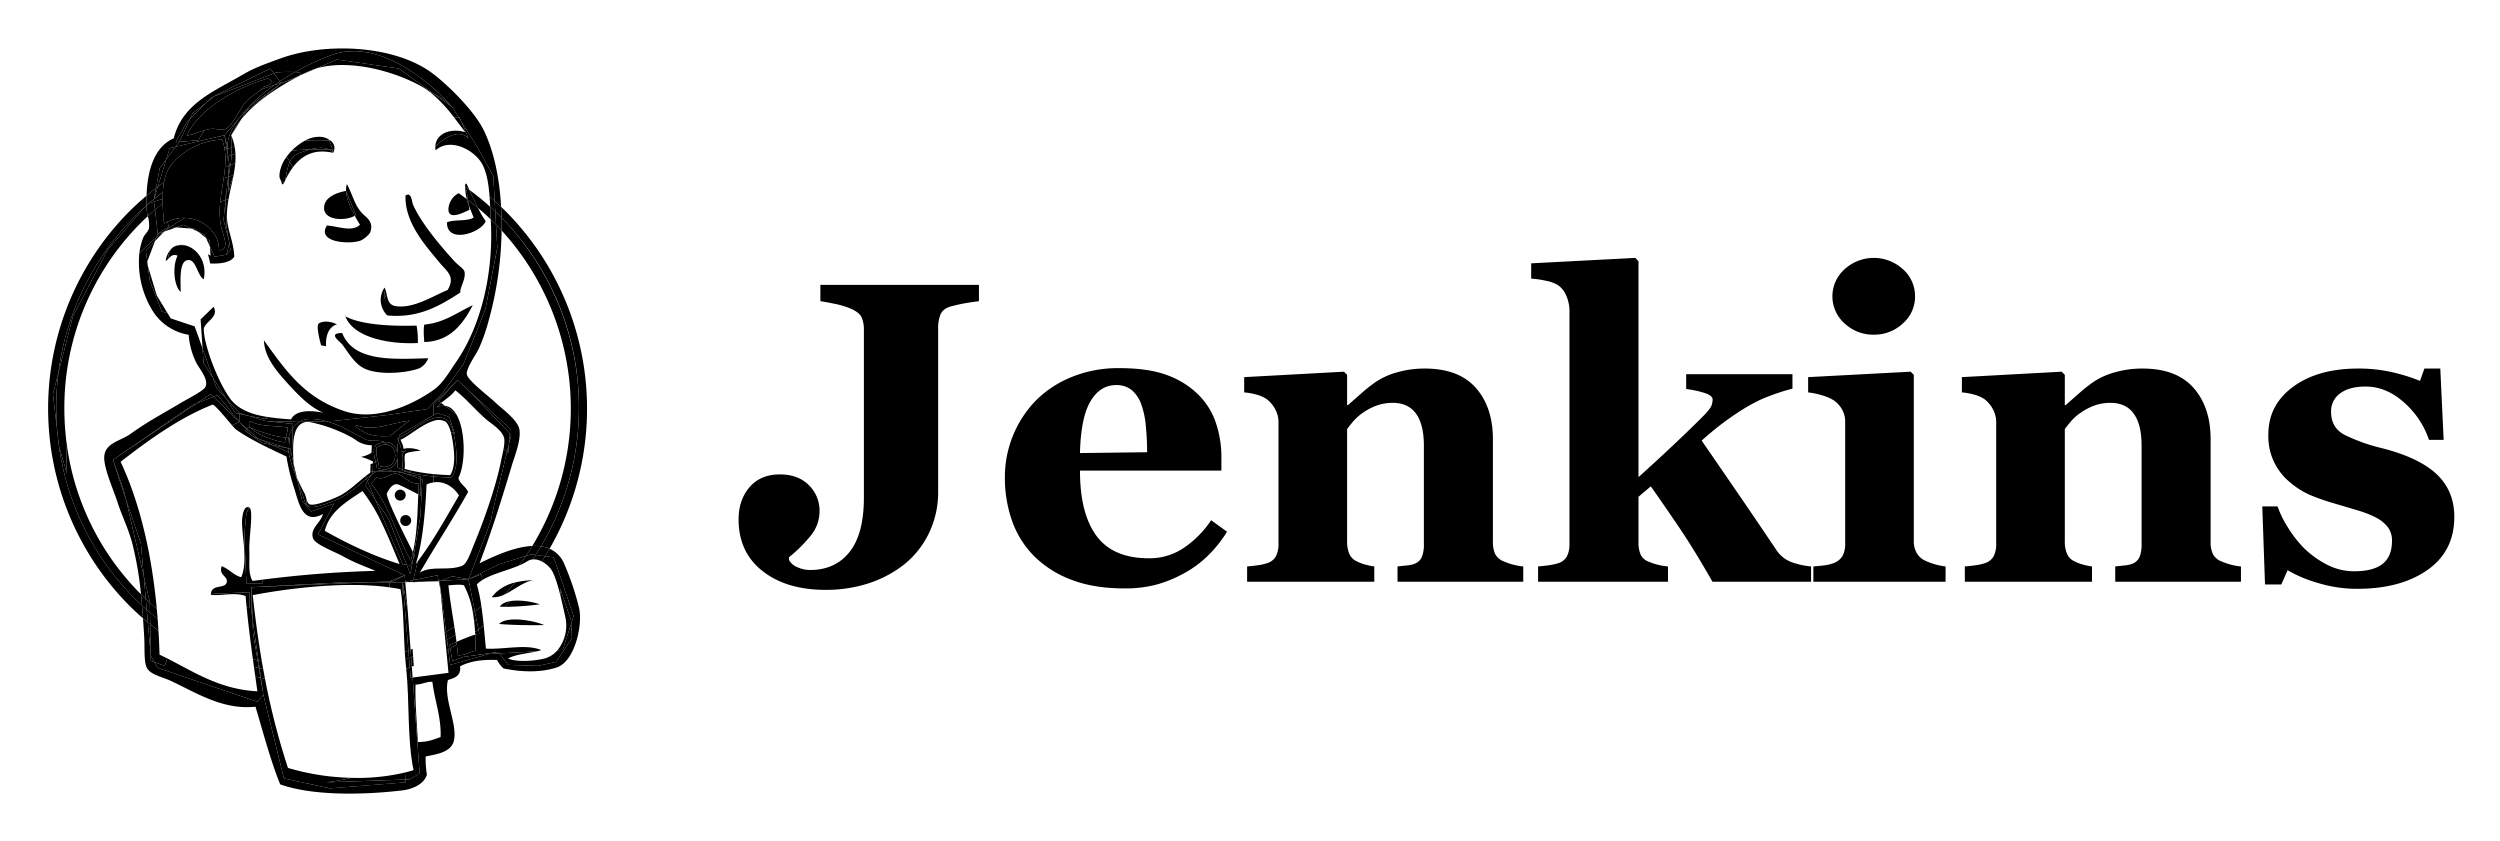 <svg xmlns="http://www.w3.org/2000/svg" role="img" viewBox="-9.20 -11.20 1050.40 353.40"><defs><style>.cls-1{fill:none}</style></defs><path d="M472.249 167.997a36.005 36.005 0 0 0-1.846-9.052 13.93 13.93 0 0 0-4.087-6.24 10.04 10.04 0 0 0-6.547-2.11q-6.77 0-10.811 6.856-4.044 6.855-4.395 21.708l28.213-.351q0-5.274-.527-10.81z" class="cls-1"/><path d="M335.491 115.351q2.472.353 6.227 1.144a33.976 33.976 0 0 1 6.402 1.935q3.708 1.584 4.68 3.694a12.62 12.62 0 0 1 .972 5.278v70.455q0 15.306-6.038 22.87-6.037 7.563-16.612 7.563a12.589 12.589 0 0 1-5.377-1.23 6.54 6.54 0 0 1-3.437-2.989v-1.142a60.516 60.516 0 0 0 8.92-8.832 16.137 16.137 0 0 0 3.912-10.416 14.971 14.971 0 0 0-4.527-11.074q-4.528-4.483-12.173-4.483-8.087 0-12.7 5.362-4.614 5.362-4.614 13.535 0 13.8 10.063 21.709 10.063 7.91 26.5 7.91a58.036 58.036 0 0 0 17.841-2.682 48.502 48.502 0 0 0 15.117-7.96 37.974 37.974 0 0 0 10.503-13.28 39.515 39.515 0 0 0 3.824-17.416v-68.78a14.719 14.719 0 0 1 1.01-5.63q1.01-2.46 4.615-3.43 3.075-.79 5.537-1.23 2.46-.441 5.976-.88v-6.856h-66.62zM488.42 218.843a25.631 25.631 0 0 1-14.853 4.525q-15.118 0-22.06-9.404-6.944-9.403-6.944-27.422h59.415v-5.713a44.624 44.624 0 0 0-2.286-14.281 29.977 29.977 0 0 0-7.295-11.822 35.794 35.794 0 0 0-13.095-8.261q-7.91-2.987-20.215-2.989a51.523 51.523 0 0 0-20.347 3.867 44.832 44.832 0 0 0-15.073 10.108 46.212 46.212 0 0 0-12.656 31.816 54.314 54.314 0 0 0 3.032 18.414 39.73 39.73 0 0 0 9.185 14.72 44.011 44.011 0 0 0 15.6 9.932q9.447 3.692 22.456 3.692a50.694 50.694 0 0 0 13.843-1.713 54.162 54.162 0 0 0 11.91-5.055 45.08 45.08 0 0 0 9.887-7.602 53.505 53.505 0 0 0 7.427-9.449l-6.68-4.834a42.382 42.382 0 0 1-11.25 11.471zm-39.462-61.392q4.041-6.856 10.81-6.856a10.04 10.04 0 0 1 6.548 2.11 13.93 13.93 0 0 1 4.087 6.24 36.005 36.005 0 0 1 1.846 9.052q.527 5.537.527 10.81l-28.213.352q.35-14.85 4.395-21.708zm173.672 67.236a6.813 6.813 0 0 1-3.604-3.076 11.67 11.67 0 0 1-.966-5.186v-43.066q0-13.447-7.164-21.577-7.164-8.128-21.489-8.13a41.111 41.111 0 0 0-11.25 1.494 31.588 31.588 0 0 0-8.525 3.604 57.512 57.512 0 0 0-6.504 5.01q-3.517 3.077-5.977 5.273h-.351v-12.744l-1.319-1.319-41.923 2.286v6.416a28.23 28.23 0 0 1 5.317.966 14.542 14.542 0 0 1 3.999 1.758 12.593 12.593 0 0 1 3.691 4.307 11.291 11.291 0 0 1 1.407 5.361v51.152a11.396 11.396 0 0 1-1.055 5.273 6.452 6.452 0 0 1-3.867 2.989 21.463 21.463 0 0 1-3.823.836q-2.242.307-4.439.482v6.416h53.438v-6.416a27.278 27.278 0 0 1-4.131-.879 16.718 16.718 0 0 1-3.516-1.406 6.13 6.13 0 0 1-2.9-3.12 13.149 13.149 0 0 1-.88-5.142v-47.197q1.057-1.403 2.6-3.251a20.238 20.238 0 0 1 4.099-3.604 24.507 24.507 0 0 1 5.948-3.076 19.9 19.9 0 0 1 6.566-1.055q6.433 0 9.738 4.527 3.305 4.527 3.306 13.49v41.133a14.452 14.452 0 0 1-.791 5.45 5.589 5.589 0 0 1-2.637 2.812 11.08 11.08 0 0 1-3.604.879q-2.373.263-4.043.44v6.415h52.823v-6.416a25.287 25.287 0 0 1-4.702-.879 29.986 29.986 0 0 1-3.472-1.23zm114.278-5.182q-7.983-11.86-15.266-22.488-7.282-10.63-15.88-23.104 4.383-3.879 7.756-6.478 3.373-2.6 6.971-4.974a79.42 79.42 0 0 1 10.047-5.757 92.154 92.154 0 0 1 13.383-4.614v-6.065H699.27v6.24a41.543 41.543 0 0 1 8.352 1.846q2.774 1.055 2.775 2.637a14.74 14.74 0 0 1-.307 1.89q-.31 1.536-3.208 4.524-4.918 5.01-13.037 12.656-8.12 7.646-14.615 13.445V98.564l-1.32-1.406-43.767 2.285v6.416a43.472 43.472 0 0 1 6.064.879 15.788 15.788 0 0 1 5.01 1.758 9.794 9.794 0 0 1 3.735 4.702 15.91 15.91 0 0 1 1.275 6.02v97.998a11.746 11.746 0 0 1-1.018 5.273 6.301 6.301 0 0 1-3.85 2.989 24.22 24.22 0 0 1-3.893.836q-2.212.307-4.423.482v6.416h54.58v-6.416a26.308 26.308 0 0 1-4.219-.703 22.48 22.48 0 0 1-3.691-1.23 5.86 5.86 0 0 1-3.56-2.989 12.543 12.543 0 0 1-.923-5.185v-19.16l5.177-4.38q5.62 7.978 11.944 17.315 6.322 9.336 13.962 22.748h41.427v-6.416a33.13 33.13 0 0 1-8.076-1.758 13.301 13.301 0 0 1-6.757-5.533zm63.085 5.006a7.98 7.98 0 0 1-3.78-3.207 9.83 9.83 0 0 1-1.317-5.23v-69.785l-1.319-1.319-43.066 2.286v6.416a31.293 31.293 0 0 1 5.844 1.23 18.703 18.703 0 0 1 4.79 2.022 11.66 11.66 0 0 1 3.516 3.735 10.263 10.263 0 0 1 1.406 5.405v51.152a10.418 10.418 0 0 1-1.142 5.23 7.288 7.288 0 0 1-3.955 3.032 15.58 15.58 0 0 1-3.78.879q-2.198.263-4.482.44v6.415h55.547v-6.416a26.406 26.406 0 0 1-4.395-.879 29.342 29.342 0 0 1-3.867-1.406zm-21.885-95.097a17.436 17.436 0 0 0 12.173-4.702 14.864 14.864 0 0 0 5.142-11.382 15.062 15.062 0 0 0-5.098-11.426 18.153 18.153 0 0 0-24.477 0 15.217 15.217 0 0 0 0 22.808 17.545 17.545 0 0 0 12.26 4.702zm146.075 95.273a6.813 6.813 0 0 1-3.604-3.076 11.67 11.67 0 0 1-.967-5.186v-43.066q0-13.447-7.163-21.577-7.164-8.128-21.489-8.13a41.111 41.111 0 0 0-11.25 1.494 31.588 31.588 0 0 0-8.525 3.604 57.514 57.514 0 0 0-6.504 5.01q-3.517 3.077-5.977 5.273h-.351v-12.744l-1.319-1.319-41.924 2.286v6.416a28.23 28.23 0 0 1 5.318.966 14.542 14.542 0 0 1 3.999 1.758 12.593 12.593 0 0 1 3.691 4.307 11.29 11.29 0 0 1 1.406 5.361v51.152a11.396 11.396 0 0 1-1.054 5.273 6.452 6.452 0 0 1-3.867 2.989 21.463 21.463 0 0 1-3.824.836q-2.24.307-4.438.482v6.416h53.437v-6.416a27.279 27.279 0 0 1-4.13-.879 16.718 16.718 0 0 1-3.516-1.406 6.13 6.13 0 0 1-2.9-3.12 13.148 13.148 0 0 1-.88-5.142v-47.197q1.057-1.403 2.6-3.251a20.237 20.237 0 0 1 4.099-3.604 24.508 24.508 0 0 1 5.948-3.076 19.9 19.9 0 0 1 6.565-1.055q6.434 0 9.739 4.527 3.304 4.527 3.305 13.49v41.133a14.451 14.451 0 0 1-.79 5.45 5.589 5.589 0 0 1-2.637 2.812 11.08 11.08 0 0 1-3.604.879q-2.373.263-4.043.44v6.415h52.822v-6.416a25.287 25.287 0 0 1-4.702-.879 29.984 29.984 0 0 1-3.471-1.23zm90.54-36.517q-7.285-6.988-22.99-11.032a75.614 75.614 0 0 1-15.837-5.625q-5.66-2.985-5.659-9.668a9.126 9.126 0 0 1 3.867-7.822q3.866-2.812 10.635-2.812 8.612 0 16.084 6.635a36.343 36.343 0 0 1 10.547 15.776h6.152l-1.406-29.97h-6.68l-1.845 5.186a74.396 74.396 0 0 0-11.294-3.56 62.629 62.629 0 0 0-14.722-1.626q-16.875 0-27.29 7.647t-10.415 20.038a24.816 24.816 0 0 0 8.701 19.775 35 35 0 0 0 8.833 5.67 96.494 96.494 0 0 0 10.24 3.559q5.975 1.76 10.063 2.988a44.885 44.885 0 0 1 7.515 2.989 15.051 15.051 0 0 1 4.834 3.955 9.251 9.251 0 0 1 1.758 5.8q0 6.507-3.912 9.625-3.91 3.12-11.909 3.12a24.594 24.594 0 0 1-11.382-2.725 39.73 39.73 0 0 1-9.448-6.68 49.131 49.131 0 0 1-7.031-8.92 43.535 43.535 0 0 1-4.395-8.922h-6.416l1.143 32.784h6.855l2.637-5.977a54.444 54.444 0 0 0 12.612 5.318 56.239 56.239 0 0 0 16.656 2.504q18.193 0 29.487-7.91 11.293-7.91 11.294-22.324 0-10.81-7.282-17.797z"/><path d="M208.902 226.398c-5.017 2.144-11.31 3.512-15.438 6.109.379 2.222.966 5.698 1.545 9.248.2 1.221.397 2.448.585 3.637.247 1.557.475 3.04.666 4.347.333 2.273.554 4.007.554 4.613 0 0 23.425 1.255 25.517 1.255a39.749 39.749 0 0 0 3.954-16.47c-1.1-4.408-2.41-8.812-3.776-10.875a11.31 11.31 0 0 0-4.092-3.578 6.96 6.96 0 0 0-3.815-.841 5.036 5.036 0 0 0-2.24.78 23.748 23.748 0 0 1-3.46 1.775zm10.545 25.037c-5.93.128-13.302.01-18.94-.463 3.335-3.582 15.094-1.329 18.94.463zm-1.828-8.736a116.483 116.483 0 0 1-14.829 1.077 36.166 36.166 0 0 1-1.999-.105c.826-1.262 2.427-1.964 4.358-2.291 3.992-.678 9.416.265 12.47 1.319zm-2.856-10.132a14.254 14.254 0 0 0-2.635.822c-3.387 1.395-6.332 3.84-9.488 5.266a10.82 10.82 0 0 1-5.217 1.096 14.074 14.074 0 0 1 1.132-1.384q.422-.458.88-.877a17.875 17.875 0 0 1 7.837-3.964 32.322 32.322 0 0 1 5.413-.845c.68-.052 1.369-.094 2.078-.114zm-60.021 39.348q-.098-1.978-.173-3.914a108.1 108.1 0 0 1-53.19 1.9q.368 2.038.758 4.06a305.51 305.51 0 0 0 9.642 37.484 101.402 101.402 0 0 0 26.56 4.159 75.948 75.948 0 0 0 20.408-8.125 246.896 246.896 0 0 1-4.005-35.564zm35.28-21.95a67.74 67.74 0 0 0-.505-3.522 35.873 35.873 0 0 0-3.812-11.752c-2.084-.478-4.511-.018-6.503.02.558 5.561 1.59 11.466 2.502 17.402q.255 1.66.49 3.321c.145 1.018.279 2.032.407 3.046 1.42-.617 3.163-1.352 4.787-1.973 1.142-.437 2.223-.817 3.089-1.06-.019-.364-.043-.731-.067-1.099a82.815 82.815 0 0 0-.388-4.383zm-31.694-57.523c-2.929-1.255-5.02 3.765-5.02 3.765 0 2.844 8.456 19.575 10.997 24.54 1.753-7.741 1.88-15.957 2.24-24.226-1.883-.99-6.003-3.13-8.217-4.08zm-1.673 4.392a2.301 2.301 0 1 1 2.3 2.3 2.302 2.302 0 0 1-2.3-2.3zm4.601 12.967a2.3 2.3 0 1 1 2.302-2.3 2.3 2.3 0 0 1-2.302 2.3z" class="cls-1"/><path d="M59.13 72.35q-.003.971.021 1.94c.08 2.972.341 5.89.555 8.473a15.938 15.938 0 0 1 1.5-.826 15.509 15.509 0 0 1 7.284-1.58c7.576.221 14.432 5.892 14.342 13.593 4.77-.127 1.782-5.958.919-9.714a32.597 32.597 0 0 1-.4-10.64c.334-3.293.94-6.597 1.427-9.857.235-1.58.44-3.149.572-4.701a37.753 37.753 0 0 0 .145-4.133 25.672 25.672 0 0 0-.26-3.139c-.048-.32-.105-.637-.166-.954a19.32 19.32 0 0 0-.975-3.392 30.318 30.318 0 0 0-20.687 9.76 16.466 16.466 0 0 0-3.68 8.154 33.367 33.367 0 0 0-.509 4.178 48.62 48.62 0 0 0-.088 2.838zm123.471 186.13c.045.354.092.709.134 1.062.184 1.532.35 3.058.474 4.57 3.134.098 4.808-1.38 7.386-1.877a102.2 102.2 0 0 0-.118-6.788c-.866.243-1.947.623-3.089 1.06a120.864 120.864 0 0 0-4.787 1.973zm-26.514-91.605c-.833.2-1.673.402-2.516.593q-.633.143-1.267.275a43.89 43.89 0 0 1-2.532.456 24.302 24.302 0 0 1-3.743.287 13.358 13.358 0 0 1-5.38-1.075c-.018.36-.486.229-.563.521 4.66 3.642 8.121 4.395 14.464 4.081 2.86-2.075 5.396-4.502 8.374-6.446a33.402 33.402 0 0 0-4.02.657c-.924.2-1.865.423-2.817.651zm-54.62-141.53c1.322-.638 3.275-.594 3.35-2.578-.573-.612-1.175-1.08-1.862-.885-12.513 3.547-28.55 12.64-33.691 23.88 2.811-.409 5.02-1.522 7.456-2.233a14.61 14.61 0 0 1 3.217-.602c1.484-.097 3.43.622 5.135.198 3.4-.843 6.269-8.466 8.834-11.302 2.088-2.314 4.522-3.529 6.468-5.335a11.317 11.317 0 0 0 1.093-1.143zm56.861 167.097c2.214.948 6.334 3.088 8.217 4.079.066-1.512.139-3.025.232-4.537-4.25.27-6.609-3.844-9.588-4.16-2.6-.28-4.806 2.987-8.185 1.574-.774.856-1.479 1.784-2.268 2.62 7.465 8.995 10.857 21.758 16.622 32.33a51.01 51.01 0 0 0 .947-3.601c-2.541-4.965-10.997-21.696-10.997-24.54 0 0 2.091-5.02 5.02-3.765zm-2.508-9.039a4.447 4.447 0 0 0 .584-.977 5.157 5.157 0 0 0 .338-1.1 5.728 5.728 0 0 0 .1-1.159 5.497 5.497 0 0 0-.753-2.738 4.225 4.225 0 0 0-.685-.864 3.603 3.603 0 0 0-1.42-.848 3.866 3.866 0 0 0-1.035-.163c-.057-.002-.108-.011-.166-.011a7.157 7.157 0 0 0-3.838 1.4 14.398 14.398 0 0 0 .62 5.488c.142.612.293 1.3.439 2.132 2.848.89 4.756.18 5.817-1.16zm-17.48 132.201a81.832 81.832 0 0 1-10.55 1.915l33.422-1.194.202-3.048a86.888 86.888 0 0 1-23.074 2.327zm95.706-155.578a113.71 113.71 0 0 1-15.944 58.317 13.726 13.726 0 0 1 3.6 1.004A117.731 117.731 0 0 0 204.32 78.64c-.97-.992-1.963-1.96-2.967-2.917q.127 2.25.176 4.527a113.255 113.255 0 0 1 32.517 79.777zM15.558 176.137l-.002-.006-.005-.044q-.384-2.747-.638-5.535l-1.866-16.173 2.315-9.03a112.883 112.883 0 0 1 36.424-69.718l.566-.65a75.367 75.367 0 0 1 .02-3.966q-4.292 3.608-8.221 7.624a117.55 117.55 0 0 0 0 163.608q3.235 3.31 6.731 6.343-.186-2.684-.406-5.36a112.89 112.89 0 0 1-34.918-67.093z"/><path d="M201.55 85.627a110.925 110.925 0 0 1 12.907 132.557 19.533 19.533 0 0 1 3.645.16A114.322 114.322 0 0 0 201.53 80.248q.061 2.678.021 5.378zM36.055 93.721l15.731-18.09a112.883 112.883 0 0 0-36.424 69.718l6.052-23.6zM49.028 237.48a109.538 109.538 0 0 1-30.103-61.469 117.51 117.51 0 0 0-.021 11.832l-3.346-11.706a112.89 112.89 0 0 0 34.918 67.093q-.197-2.37-.436-4.74c-.338-.336-.679-.67-1.012-1.01zm-33.477-61.393l-.638-5.535q.253 2.788.638 5.535z"/><path d="M15.556 176.131l.002.006-.007-.05zm-.194-30.781l-2.315 9.029 1.866 16.173a116.251 116.251 0 0 1-.484-10.526 115.908 115.908 0 0 1 .933-14.677zm36.99-70.37l-.566.65c.19-.17.377-.345.568-.515z"/><path d="M18.925 176.011a112.389 112.389 0 0 1-1.086-15.566 109.855 109.855 0 0 1 31.189-77.04q1.896-1.94 3.887-3.777a19.645 19.645 0 0 1-.54-3.378c-.012-.382-.013-.756-.02-1.135-.192.17-.379.345-.569.516L36.055 93.72l-14.641 28.03-6.052 23.6a115.908 115.908 0 0 0-.933 14.676c0 3.55.169 7.06.484 10.526l.638 5.535.007.05 3.346 11.707a117.51 117.51 0 0 1 .021-11.833zm44.067-82.88a5.722 5.722 0 0 1 1.094-.765 3.992 3.992 0 0 0-1.094.765zm128.589-17.003q2.789 2.336 5.416 4.861c-.086-1.78-.16-3.554-.245-5.3a110.77 110.77 0 0 0-8.726-7.096c1.166 2.53 2.306 5.083 3.555 7.535zM87.952 45.673l4.228-6.759a30.23 30.23 0 0 0-4.228 6.76zm31.354-26.407q-.99.494-2.02 1.026l6.296-2.698a26.76 26.76 0 0 0-4.276 1.672zM89.091 62.291l-.147.05c-.045.237-.09.474-.137.712.089-.246.188-.507.284-.762zm94.391 7.679a8.081 8.081 0 0 0-4.237 6.178c-.635 6.075 7.53 1.255 8.784.837l-.294-1.963a27.58 27.58 0 0 1-.824-2.586q-1.691-1.265-3.43-2.466zm-56.528 6.178c0 5.561 9.424 5.464 12.883 3.292-1.708-3.168-3.387-7.003-3.611-10.24l-.068-.162s-9.204 1.255-9.204 7.11zm-18.197-11.591c.51 1.405.561 2.543 1.446.935a2.39 2.39 0 0 1-1.446-.935zm65.485 95.489a6.516 6.516 0 0 1 3.534-.727l-1.64-1.219a10.021 10.021 0 0 0-1.894 1.946zm-62.61 8.408c-5.21-.915-12.06-.31-15.6-2.77-.9.915-.724 1.91.115 2.896 2.735 1.086 10.53 4.022 14.716 3.972.372-1.53.958-2.941.77-4.098z"/><path d="M110.578 174.644a8.477 8.477 0 0 1 .285-2.092c-4.187.05-11.981-2.886-14.716-3.972 2.534 2.98 11.134 5.861 14.431 6.064zm18.477-122.993a105.735 105.735 0 0 0-4.82-.116c-1.036 0-2.067.019-3.096.049a34.917 34.917 0 0 0-5.48 1.975 6.382 6.382 0 0 0-3.08 3.303l1.314 2.19c3.573-4.742 8.766-7.913 16.833-6.034a4.702 4.702 0 0 0-1.671-1.367zm1.671 1.367a4.457 4.457 0 0 0 .529-1.241 66.81 66.81 0 0 0-.773-.05c.179.78.244 1.29.244 1.29z"/><path d="M110.361 65.158a32.918 32.918 0 0 1 3.532-6.106l-1.314-2.19c-1.332 2.854-1.491 6.541-2.218 8.296zm-.158.334l.003-.006-.003.006zm-1.446-.935a6.627 6.627 0 0 0-.42-.936 2.692 2.692 0 0 0 .42.936zm20.845-16.717a7.009 7.009 0 0 0-.76-.517c.091.166.18.331.264.498.165.008.331.012.496.02z"/><path d="M130.482 51.727c.258.015.515.032.773.05a3.767 3.767 0 0 0-1.653-3.936c-.165-.008-.33-.012-.496-.02a17.69 17.69 0 0 1 1.376 3.906zm-1.427-.076c-2.093-1.061-5.042-.818-7.916-.067 1.029-.03 2.06-.05 3.097-.05 1.615 0 3.22.044 4.819.117zm-16.476 5.211a6.382 6.382 0 0 1 3.08-3.303 34.917 34.917 0 0 1 5.48-1.975q-3.907.115-7.74.51a23.055 23.055 0 0 0-2.381 2.836l.334-.112zm16.476-5.211a4.702 4.702 0 0 1 1.671 1.367s-.065-.51-.244-1.291q-.713-.043-1.427-.076z"/><path d="M108.757 64.557a2.39 2.39 0 0 0 1.446.935l.003-.006c.05-.11.105-.218.155-.328.727-1.755.886-5.442 2.218-8.296l-1.227-2.044-.334.112a15.243 15.243 0 0 0-1.893 3.48c-.502 1.375-1.182 3.598-.787 5.211a6.627 6.627 0 0 1 .419.936z"/><path d="M110.361 65.158c-.05.11-.105.218-.155.328a3.361 3.361 0 0 0 .155-.328zm18.745-17.337a13.458 13.458 0 0 0-.265-.498 7.9 7.9 0 0 0-2.731-.984 11.774 11.774 0 0 0-7.026 1.494c1.708-.081 3.425-.127 5.153-.127 1.632 0 3.254.043 4.87.115z"/><path d="M129.055 51.651q.715.033 1.427.076a17.69 17.69 0 0 0-1.376-3.906 109.038 109.038 0 0 0-4.869-.115c-1.728 0-3.445.046-5.153.126a22.79 22.79 0 0 0-5.685 4.261q3.83-.396 7.74-.509c2.874-.75 5.823-.994 7.916.067zm58.68 23.371c.652 1.764 1.41 3.428 2.055 5.197-2.743 1.728-8.086.652-11.18 2.004-.221 9.106 14.09 4.619 16.267-.453a49.903 49.903 0 0 1-3.296-5.642q-2.048-1.716-4.179-3.326zm-.915-8.999l-.541-.021c-.027.454-.035.891-.035 1.32.598.419 1.193.84 1.781 1.271a173.25 173.25 0 0 0-1.205-2.57z"/><path d="M186.244 67.322c.001.49.021.963.054 1.423.291-.085.476-.127.476-.127l.628 4.184q2.13 1.611 4.179 3.326c-1.25-2.452-2.389-5.006-3.556-7.535-.588-.43-1.183-.852-1.78-1.271z"/><path d="M186.911 72.436c.235.898.517 1.754.824 2.586l-.333-2.22c-.163-.123-.327-.244-.49-.366z"/><path d="M186.774 68.618s-.185.042-.476.127a20.156 20.156 0 0 0 .613 3.69c.164.123.328.244.49.367zM139.837 79.44a68.48 68.48 0 0 0 2.21 3.785c-3.358 3.262-9.397.553-13.89.344-4.287 6.773 8.373 8.045 13.805 6.441 1.487-.438 4.064-2.668 4.416-3.668 1.509-4.24-1.534-6.099-3.1-7.624-3.474-3.387-4.27-8.095-6.715-12.577a7.635 7.635 0 0 0-.337 3.06l4.115 9.876a4.244 4.244 0 0 1-.504.363z"/><path d="M140.34 79.077l-4.114-9.876c.224 3.236 1.903 7.071 3.611 10.239a4.244 4.244 0 0 0 .504-.363zm13.196 42.255c13.403 1.325 22.524-4.389 30.703-9.643-.325-2.06 2.478-5.773 1.7-8.872-.27-1.065-2.696-2.611-4.17-4.223-6-6.543-14.22-16.32-17.487-23.966-.363-.843-.581-5.475-3.11-3.642-.305 11.29 8.087 20.637 14.343 28.178 3.056 3.68 6.74 5.784 3.348 11.503-5.47 2.08-14.322 8.034-21.927 6.733-2.603-.444-3.148-2.508-3.596-4.585a5.063 5.063 0 0 0-1.24 1.74c-.03.314-.044.497-.044.497a.956.956 0 0 1 .044-.496 54.64 54.64 0 0 1 .577-4.243 4.937 4.937 0 0 0-.315-.671 9.09 9.09 0 0 0 1.174 11.69z"/><path d="M152.056 115.052s.014-.183.044-.496a.956.956 0 0 0-.044.496zm1.284-2.237a16.38 16.38 0 0 0-.663-2.502 54.64 54.64 0 0 0-.577 4.243 5.063 5.063 0 0 1 1.24-1.74zM69.466 92.144a8.578 8.578 0 0 0-5.38.222 5.722 5.722 0 0 0-1.094.765 4.887 4.887 0 0 0-1.296 2.679c-.12.658-.25 1.303-.387 1.938 1.05-1.072 2.152-2.452 4.103-1.494-2.175 4.25-1.655 12.527 1.306 15.215-.017-5.042-.801-13.665 3.5-13.404 3.01.183 3.62 6.629 6.185 8.092 1.492-7.18-2.538-12.484-6.937-14.013z"/><path d="M62.992 93.131a8.394 8.394 0 0 0-2.541 5.368 5.479 5.479 0 0 0 .858-.75c.136-.636.267-1.28.387-1.94a4.887 4.887 0 0 1 1.296-2.678zm6.474-.987a6.728 6.728 0 0 0-5.38.222 8.578 8.578 0 0 1 5.38-.222zm99.614 40.352c11.174-.232 16.56-8.214 20.367-15.461-6.54 2.982-11.812 7.329-20.354 8.15-.414 1.409-.24 4.97-.012 7.31zm-2.725.435a33.912 33.912 0 0 0-.527-7.331c-9.686.284-22.783-.12-29.909-3.867 3.265 8.739 17.985 11.82 30.436 11.198zm-31.79-4.21c-6.295.008-.986 3.508.08 4.878 2.208 2.838 4.797 7.678 8.827 9.82 6.354 3.375 18.977 1.962 23.554.1a7.64 7.64 0 0 0 3.686-4.191c-14.283.341-31.22 1.766-36.147-10.607zm80.198 103.846c-.709.02-1.398.062-2.078.114q-.278.355-.557.708a14.254 14.254 0 0 1 2.635-.822z"/><path d="M202.64 238.655c3.156-1.426 6.101-3.87 9.488-5.266q.28-.353.557-.708a32.322 32.322 0 0 0-5.413.845q-2.235 2.64-4.632 5.129z"/><path d="M199.434 237.49q-.458.418-.879.877a14.074 14.074 0 0 0-1.132 1.384 10.82 10.82 0 0 0 5.217-1.096q2.39-2.493 4.632-5.129a17.875 17.875 0 0 0-7.838 3.964zm5.715 3.89c-.277.288-.55.582-.829.867-.504.516-1.016 1.023-1.53 1.529a116.483 116.483 0 0 0 14.829-1.077c-3.054-1.054-8.478-1.997-12.47-1.32z"/><path d="M205.149 241.38c-1.931.327-3.532 1.029-4.358 2.29.655.054 1.323.088 2 .106a122.53 122.53 0 0 0 1.53-1.529c.279-.285.551-.579.828-.867zm-4.642 9.592c5.638.473 13.01.591 18.94.463-3.846-1.792-15.605-4.045-18.94-.463zM57.931 59.414l2.754-3.717 1.43-4.648 2.44-.577 1.526-2.06-1.456.127 4.6-8.367 1.423-1.422 1.088-2.343 5.777-4.52 2.172-2.173 1.186-.456.486-.38 23.008-11.295 1.509 2.058 1-.385a62.738 62.738 0 0 1 7.91-.199 109.835 109.835 0 0 1 14.68-6.912c25.1-9.62 51.454 21.752 51.454 21.752l2.614 4.182a7.01 7.01 0 0 1 .315.001l.686 1.6 6.843 10.95 6.693 12.131.581 10.465q1.373 1.224 2.703 2.496c-.687-12.142-3.038-23.58-7.423-32.443-3.84-7.765-14.576-18.492-21.293-23.572-15.84-11.98-45.123-13.302-64.208-6.278-5.32 1.958-10.472 3.71-15.146 6.454-12.502 7.34-25.771 12.251-29.479 27.02-7.933 3.554-11.05 12.843-11.432 24.112q1.956-1.645 3.984-3.201z"/><path d="M174.66 286.651c-.2-.96-.409-1.913-.617-2.862-.312-1.424-.621-2.838-.893-4.245s-.505-2.807-.665-4.203c-1.735-.463-4.922 1.223-7.083 1.08-.277 6.609.65 17.207.96 24.14 4.394.005 6.278-.962 9.557-2.068q.035-.764.032-1.522a36.194 36.194 0 0 0-.139-3.005 62.1 62.1 0 0 0-1.152-7.315z" class="cls-1"/><path d="M234.081 244.148a115.305 115.305 0 0 0-6.318-18.66 11.9 11.9 0 0 0-6.06-6.14q-.925 1.594-1.893 3.158l3.652.476 8.367 24.682-1.044 3.227.331 5.971-6.693 10.04-7.53 1.673-12.55-.418-3.717-4.833-4.354.235-16.315 4.602-.826-6.488c-.268.152-.534.309-.803.459l.917 9.372-15.078 1.983 2.946 40.267-4.183 2.51-1.718.061-.08 1.198-31.792 2.51-19.243-4.183-8.66-35.144-2.51 2.929-41.832-14.224-1.386-2.376-1.543-.55-.044-2.59-1.2-13.571q-1.03-.855-2.04-1.734c.172 2.469.327 4.945.487 7.438.329 5.099-.213 10.497 1.11 13.313 1.366 2.909 6.422 3.842 10.076 5.537 10.556 4.882 21.752 12.333 35.596 10.855 3.3 11.094 6.42 22.91 10.38 32.626 14.195 5.105 36.601 4.308 51.358 2.533 4.486-.542 9.22-2.756 10.275-6.645a39.21 39.21 0 0 1-.517-7.604c4.615-.955 10.895-1.744 11.91-6.848 1.424-7.165-4.522-17.426-2.54-25.283 2.672-.868 5.524-1.544 5.097-5.76 4.503-2.343 9.84-2.87 15.54-2.649a12.173 12.173 0 0 0 2.718 3.565c7.983 1.604 15.716 1.736 22.344-.428 7.503-2.45 11.083-17.793 9.365-25.092zm-58.162 54.345c-3.28 1.106-5.163 2.073-9.557 2.068-.31-6.933-1.237-17.531-.96-24.14 2.161.143 5.348-1.543 7.083-1.08.16 1.396.393 2.796.665 4.203s.581 2.82.893 4.245c.208.95.418 1.903.617 2.862a62.1 62.1 0 0 1 1.153 7.315c.085.993.135 1.994.138 3.005q.002.758-.032 1.522zm-84.525-260.2l-6.272 7.317 1.255 5.02c-.134-3.623 1.677-7.892 5.017-12.337zm81.579-10.133l7.945 5.737a24.553 24.553 0 0 0-7.945-5.738zm-86.57 23.184l-.026-.714c-.139.017-.271.039-.409.057l.128.767.307-.11zm.757 39.66l-1.201 4.804 1.673-2.09-.472-2.714zm-.402-28.664l-.083.762.102-.034-.019-.728z"/><path d="M165.468 225.783c2.876-8.458 4.107-22.613 4.541-33.404a10.77 10.77 0 0 1 2.96-.905v-2.476a71.775 71.775 0 0 1-12.455-2.236l-.864-.244.08-.49-1.945-.694v-4.35a6.076 6.076 0 0 1-.76 2.43 5.162 5.162 0 0 1-4.64 2.556 8.98 8.98 0 0 1-2.68-.45l-.584-.182-.106-.602a36.277 36.277 0 0 0-.36-1.78 11.114 11.114 0 0 1-1.124.497l-.136 3.484 5.913-.771 4.084.84h1.649l2.153.783 6.338 1.306v1l.712.258-.836 15.478-2.706 15.69.32.62-.75 1.876-1.048 6.077-1.564-3.98-1.658-.207-11.53-27.2-4.073-5.844a17.818 17.818 0 0 1 .813-1.846l-.479-1.13c-.843.676-1.688 1.39-2.56 2.131a47.443 47.443 0 0 1-7.877 5.798c-1.697.925-8.963 4.028-12.442 4.028a3.866 3.866 0 0 1-.87-.086 2.517 2.517 0 0 1-1.118-.572l-.148.044-.016-.203a5.915 5.915 0 0 1-1.173-2.54 18.33 18.33 0 0 0-.295-.98 68.562 68.562 0 0 0-1.013-2.696c-.39-1-.806-2.078-1.206-3.2l1.736 7.522 3.765 4.602 9.622-3.347-6.694 12.969 36.394 17.15.233 2.716 3.329-.666 1.936-7.928c-.292.382-.572.776-.868 1.154zm-6.768.01q-2.033-.613-4.073-1.318-2.038-.702-4.074-1.484a148.953 148.953 0 0 1-8.064-3.381c-5.312-2.406-10.456-5.075-15.207-7.763 1.866-8.083 9.175-12.27 15.812-16.721a75.322 75.322 0 0 1 8.652 14.547q.926 1.962 1.806 3.967.442 1.001.875 2.01c.868 2.016 1.716 4.05 2.566 6.083q.85 2.033 1.707 4.06zM85.581 73.135l-.877 8.033 2.236 8.569-.981-5.641-.378-10.961zM43.72 198.605l-3.357-9.93-2.092-6.692 33.465-23.007 1.72-.689 5.81-3.912 1.163 1.123 1.765-.706 9.203 11.294v-3.396c-1.016-.22-1.673-.369-1.673-.369l-3.823-5.973-4.126-4.484-1.543-4.373-3.895-6.085-.418-6.135-1.673-4.742-1.674-4.602-10.04-3.345-1.325-2.178-2.44-.75-5.019-12.968-.806-6.05-.449-1.48.186-.49-.604-4.53 3.843-4.01.567-1.494a85.197 85.197 0 0 0-7.138 6.61 38.848 38.848 0 0 0 5.938 24.72 22.172 22.172 0 0 0 14.799 9.512 31.405 31.405 0 0 0 3.075 11.493c1.167 2.562 5.535 7.172 3.927 10.441-.808 1.65-7.92 5.23-10.277 6.644-7.961 4.776-13.731 7.703-21.082 12.995-4.755 3.422-12.192 3.862-11.02 11.759.792 5.329 3.824 11.932 5.559 17.276 1.878 5.765 4.569 11.045 6.113 17.028a142.379 142.379 0 0 1 3.66 21.38q.992.987 2.007 1.949l-.853-9.642zm132.792 42.517l-.224.154 1.31 13.404c.2-.119.397-.24.596-.36zm-21.967-7.685l.015-.35-8.367.351zM113.804 168.7a10.548 10.548 0 0 1 2.692-2.614l-14.222-.418 11.589 1.26z"/><path d="M194.722 118.817l-9.203 23.007-8.784 12.132-6.274 6.692-16.734 2.51-22.589 2.51-3.403.097a35.851 35.851 0 0 1 6.962 2.609l9.804 5.083c1.7.88 6.175.115 7.864 1.103a4.757 4.757 0 0 1 3.702 1.25 5.947 5.947 0 0 1 1.718 3.568v-3.247l.396-2.176c-.01-.028-.024-.054-.034-.083l-.327-.94.585-.208.217-1.195 14.348-8.306v-4.665l10.04-10.04 3.764 3.347 1.114 1.163 17.293 15.987-.16 1.908.578.602s-.37 1.496-.949 3.853l-.306 3.677-.504-.374c-2.454 10.014-6.608 27.098-6.608 27.983 0 1.255-9.62 25.517-9.62 25.517l12.843-6.27 11.3-3.532q1.397-2.064 2.702-4.195c-7.59.34-16.334 4.385-22.168 7.285 4.923-12.953 9.16-26.382 13.502-40.911 1.299-4.353 3.863-10.525 3.287-15.037-.536-4.24-7.152-8.698-10.635-12.058-1.934-1.864-10.953-8.713-11.477-11.277-.508-2.48 3.677-8.1 5.024-10.908a80.222 80.222 0 0 0 4.268-12.292 148.013 148.013 0 0 0 5.292-37.359q-1.039-1.125-2.105-2.223c-.08-.081-.163-.16-.243-.242l.54 9.719zm-40.173 53.196c-6.342.314-9.803-.439-14.463-4.08.077-.293.545-.163.562-.522a13.358 13.358 0 0 0 5.381 1.075 24.302 24.302 0 0 0 3.743-.287 43.89 43.89 0 0 0 2.532-.456q.634-.131 1.267-.275c.843-.191 1.683-.393 2.516-.593a129.04 129.04 0 0 1 2.817-.651 33.402 33.402 0 0 1 4.02-.657c-2.978 1.944-5.514 4.37-8.374 6.446zm21.482 60.789l-.92.049.036.176.333-.009.551-.216zm-.551.216l.32 3.277.267 1.335-.587-4.612zm-78.562 16.059l-.501-13.55v10.04l.501 3.51zM86.777 63.068l-.102.034-.518 4.751.633-4.22-.013-.565zM53.402 84.686c-.252 1.262-1.964 2.879-2.307 3.7a25.607 25.607 0 0 0-1.748 6.855 85.197 85.197 0 0 1 7.138-6.61l.61-1.607-1.184-10.06q-1.52 1.305-2.996 2.664a13.197 13.197 0 0 1 .487 5.058zm162.429 137.301l3.979.52q.972-1.562 1.893-3.16a13.726 13.726 0 0 0-3.6-1.004 112.756 112.756 0 0 1-2.272 3.644zM198.897 77.672q1.336 1.267 2.632 2.577-.052-2.276-.176-4.527-1.333-1.268-2.703-2.496zm-20.972 180.346l.403 4.114c.27-.15.535-.307.803-.46l-.516-4.048c-.229.133-.46.262-.69.394zM86.403 51.344l-.307.11.396 2.376q-.041-1.183-.089-2.486zM52.452 245.02q-.999-.882-1.976-1.79.222 2.677.406 5.36 1.01.879 2.04 1.734zm-.1-170.04l.436-.501.491-.165q1.092-.947 2.208-1.864l.87-4.636q-2.029 1.555-3.985 3.2a75.367 75.367 0 0 0-.02 3.966z"/><path d="M177.599 254.68l.326 3.338c.23-.132.461-.26.69-.394l-.421-3.304c-.199.12-.396.241-.595.36zm21.846-171.276q1.07 1.095 2.105 2.223.04-2.699-.02-5.378-1.295-1.312-2.633-2.577l.305 5.49c.08.082.163.16.243.242zm15.012 134.78q-1.304 2.131-2.702 4.195l2.086-.652 1.99.26a111.51 111.51 0 0 0 2.271-3.644 19.533 19.533 0 0 0-3.645-.16zM50.04 238.49q.241 2.371.436 4.74.977.907 1.976 1.79l-.405-4.581q-1.016-.961-2.007-1.949zm5.381-165.689l.066-.351q-1.116.917-2.208 1.864l2.232-.75zm-2.141 1.513l-.492.165-.436.501.002.135c.306-.27.617-.534.925-.801z"/><path d="M52.376 76.25a19.645 19.645 0 0 0 .539 3.378q1.472-1.362 2.996-2.664l-.4-3.4-2.232.75c-.308.267-.62.53-.925.801.008.379.009.753.022 1.135zM171.46 27.478a59.64 59.64 0 0 1 10.168 10.747 16.51 16.51 0 0 1 1.903-.146l-2.613-4.182-7.945-5.738a34.87 34.87 0 0 0-1.513-.681zm2.254 22.812a7.356 7.356 0 0 0 .11 1.69c6.161-5.647 16.688-.061 19.8 6.182 1.78 3.569 2.486 8.168 2.866 13.183q1.092.926 2.16 1.88l-.58-10.464-6.694-12.131-6.843-10.949 3.078 7.184c-4.398-4.4-10.923.643-13.897 3.425zM59.657 86.137q-1.63 1.218-3.172 2.495l-.567 1.494 3.864-4.032zm-7.164 13.018l.449 1.48-.263-1.97-.186.49zm33.087-26.02l.38 10.96.98 5.642.274 1.052-.054.215.472 2.714-1.673 2.09-5.02.837-1.929-4.242.255 3.824s-.412-.248-1.104-.626c.374 1.286.678 2.605.935 3.89 3.473.186 8.49-.147 10.133-2.857-.235-6.614-3.306-11.917-3.096-17.992a44.113 44.113 0 0 1 .705-6.191c-.414.128-.817.266-1.226.399zm96.708 67.996c-2.89 4.154-5.317 8.692-9.383 11.552-9.8 6.881-24.693 13.118-37.446 8.842-16.853-5.657-24.51-16.886-33.78-29.744.252 7.063 5.22 12.86 10.125 18.263 4.27 4.71 9.422 10.031 14.964 12.226-4.625-1.086-11.722-1.427-13.648 2.723a106.34 106.34 0 0 1-10.652-1.114c.215.177.421.361.642.536.962.76-3.806-.09-7.915-.925l7.079 2.178 14.222.418c2.653-1.804 7.156-1.396 11.239-.32l3.403-.098 22.59-2.51 16.733-2.51 6.274-6.692 8.784-12.132 9.203-23.007 5.02-25.936-.54-9.719q-1.086-1.103-2.205-2.173l.042.864c1.11 21.52-3.937 43.723-14.751 59.278zM64.851 84.339l6.425.494-3.305-1.574-3.12 1.08zm16.924 67.525l4.126 4.484-5.669-8.857 1.543 4.373zm-7.604-65.652l3.182 2.546-.598-1.315-2.584-1.231z"/><path d="M57.095 87.024l-.61 1.608q1.545-1.275 3.172-2.495zm29.7-17.151l.019-.09c.032-.278.085-1.422-.024-6.15l-.633 4.22-.545 4.997c.409-.133.812-.27 1.226-.4.565-3.176 1.352-6.293 1.969-9.397a51.781 51.781 0 0 0-1.993 6.73c-.01.088-.019.09-.019.09zm109.957 5.815q1.086.977 2.145 1.984l-.247-4.446q-1.068-.954-2.16-1.881c.108 1.42.19 2.87.262 4.343z"/><path d="M196.997 80.99q1.116 1.071 2.205 2.172l-.305-5.49q-1.06-1.006-2.145-1.984c.085 1.747.159 3.521.245 5.301zM52.921 250.324l1.201 13.572-.216-12.761c-.33-.268-.657-.54-.985-.811zm45.146 22.733c.287 2.043.579 4.103.876 6.205-15.774-.818-26.46-8.053-37.894-13.83a22.799 22.799 0 0 1-1.026 3.143l-4.314-1.54 1.386 2.376 41.832 14.224 2.51-2.93-1.188-7.146a98.66 98.66 0 0 1-2.182-.502zm-46.874-42.26l.854 9.642q.844.798 1.705 1.577l-.004-.213zm-12.922-48.814l35.185-23.696-1.72.689-33.465 23.007zm5.45 16.622l-.848-3.653-4.602-12.969 2.092 6.693 3.358 9.929zm51.719 3.345l.562.685a1.07 1.07 0 0 0-.562-.685z"/><path d="M97.129 254.775l-.21-5.698-.502-3.51v-10.04l39.198-2.087 10.578-.001 8.367-.351.003-.07 6.275-2.51-36.394-17.151 6.694-12.969-9.622 3.347-3.765-4.602-1.736-7.521a43.21 43.21 0 0 1-1.088-3.467 41.125 41.125 0 0 1-2.847-9.282l-6.867-3.09-4.193-.897-3.87-2.732-.439-.197-.282-.312-2.52-1.779.41-.548-2.922-3.222-3.112 1.39a16.19 16.19 0 0 0 1.65 1.765c6.236 4.429 13.981 7.926 21.226 11.38a83.627 83.627 0 0 0 3.27 13.394c1.99 6.364 3.63 15.347 12.04 10.76-.799 3.634-5.47 5.891-4.182 10.129.808 2.66 9.635 5.944 12.435 7.522 5.165 2.912 9.876 4.522 13.842 6.224a474.658 474.658 0 0 0-47.547 3.7v1.505h-6.694s-.836-17.57-.836-19.661c0-2.092.836-9.622.836-9.622l1.115-2.622c-2.375-.845-2.82 3.969-2.904 5.03-.446 5.647 2.686 17.601-.402 24.358-3.38-.955-5.045-3.5-8.214-4.652-1.243 3.913 2.574 4.101 2.183 6.586-.505 3.197-6.395.704-6.682 5.066l16.159-.718v6.693l-1.138-.178c.71 7.21 1.61 14.303 2.61 21.625.66.178 1.323.347 1.987.512zm-16.7-99.277l10.968 10.588-9.203-11.294-1.765.706zm17.066 113.485c.187 1.345.379 2.708.572 4.074a110 110 0 0 0 2.182.502l-.674-4.06a106.78 106.78 0 0 1-2.08-.516zm-43.672-22.777c-.46-.393-.918-.785-1.371-1.185l.47 5.303c.327.271.654.543.984.811z"/><path d="M97.053 265.76c.146 1.072.291 2.14.442 3.223.691.177 1.383.352 2.08.515l-.536-3.226a103.21 103.21 0 0 1-1.986-.512zm-43.301-23.744q-.861-.78-1.706-1.577l.406 4.582c.453.4.912.792 1.37 1.185zm50.613-224.433L81.357 28.878l-.487.38 25.004-9.617-1.509-2.058zm-12.971 20.71a67.048 67.048 0 0 1 14.724-13.75l-.498.152a74.285 74.285 0 0 0-5.246 1.793c-1.946 1.806-4.38 3.021-6.468 5.335-2.565 2.836-5.434 10.459-8.834 11.302-1.706.424-3.65-.295-5.135-.198a14.61 14.61 0 0 0-3.217.602 23.033 23.033 0 0 0-2.474 4.173l-8.165.71-1.526 2.06 20.567-4.862zM60.685 55.697l-2.754 3.717-1.575 8.4c.258-.198.52-.39.78-.586zm11.051-19.29l-1.088 2.343 6.865-6.864-5.777 4.521zm14.36 15.047l-.128-.767c-.302.04-.604.08-.9.125.062.317.12.635.167.954.286-.107.575-.207.861-.312zM59.657 86.137l.125-.043.182-.19c-.104.076-.204.156-.307.233zm5.194-1.798l3.12-1.08 3.305 1.574 1.296.1 1.6 1.279 2.583 1.23.598 1.316 1.494 1.195.163 2.45 1.93 4.242 5.02-.837 1.2-4.803-.22-1.268-2.236-8.569.877-8.033-.01-.272c-.743.242-1.493.478-2.22.734a32.597 32.597 0 0 0 .4 10.64c.863 3.755 3.85 9.586-.92 9.713.09-7.7-6.765-13.372-14.34-13.593q-3.163 1.802-6.062 3.795zM86.758 62.34c-.028-1.1-.064-2.361-.109-3.807-.433.167-.868.332-1.299.505a75.455 75.455 0 0 1-.572 4.701l1.897-.637z"/><path d="M59.964 85.904l1.732-1.808.733.056q2.9-1.991 6.061-3.795a15.509 15.509 0 0 0-7.284 1.58c.25 1.355.49 2.159.49 2.159l-4.6 2.928 2.561-.887c.103-.077.203-.157.307-.233zm25.576-13.94l.617-4.11.518-4.752-1.897.637c-.486 3.26-1.093 6.564-1.427 9.858.727-.256 1.477-.492 2.22-.734zm-28.404-4.736c-.26.196-.522.388-.78.586l-.869 4.636.057-.047zM86.492 53.83l-.396-2.376c-.286.105-.575.205-.861.312a25.672 25.672 0 0 1 .26 3.139c.34-.132.679-.268 1.021-.396l-.024-.68zM55.544 72.403l-.057.047-.066.351z"/><path d="M86.516 54.509c-.342.128-.68.264-1.02.396a37.753 37.753 0 0 1-.146 4.133c.43-.173.866-.338 1.299-.505-.038-1.208-.082-2.545-.133-4.024zm.424 35.228l.22 1.267.054-.215-.274-1.052zm-1.369-16.874l.01.272.03-.285zm.586-5.01l-.617 4.111.031.899.04-.013zM70.648 38.75l-1.422 1.422-4.601 8.367 1.456-.127.217-.292 4.35-9.37zm44.136-19.693a62.738 62.738 0 0 0-7.91.199l-1 .385 2.47 3.367a101.894 101.894 0 0 1 6.44-3.95zM79.685 29.715l-2.172 2.171 3.357-2.628-1.185.457z"/><path d="M76.72 43.53c-2.436.71-4.645 1.823-7.456 2.232 5.142-11.24 21.178-20.333 33.691-23.88.687-.194 1.29.273 1.862.885-.075 1.984-2.028 1.94-3.35 2.578a11.317 11.317 0 0 1-1.093 1.143 74.289 74.289 0 0 1 5.246-1.793l.498-.151a94.703 94.703 0 0 1 2.225-1.536l-2.47-3.367-25.003 9.617-3.357 2.628-6.865 6.864-4.35 9.37-.217.292 8.165-.71a23.033 23.033 0 0 1 2.474-4.173zm-14.605 7.519l-1.43 4.648 3.87-5.225-2.44.577zm23.007-5.439l.846 5.077c.138-.018.27-.04.409-.057z"/><path d="M59.727 65.334a16.466 16.466 0 0 1 3.68-8.155 30.318 30.318 0 0 1 20.687-9.76 19.32 19.32 0 0 1 .975 3.393c.295-.044.597-.085.9-.125l-.847-5.077-20.567 4.862-3.87 5.225-3.549 11.531q1.282-.965 2.591-1.894zm1.969 18.762s-.24-.804-.49-2.159a15.938 15.938 0 0 0-1.5.826c-.214-2.583-.474-5.5-.555-8.474q-1.646 1.305-3.24 2.675l1.184 10.06z"/><path d="M59.727 65.334q-1.308.93-2.59 1.894l-1.593 5.175q1.806-1.484 3.674-2.891a33.367 33.367 0 0 1 .51-4.178z"/><path d="M59.218 69.512q-1.868 1.406-3.674 2.891l-.123.398.09.764 3.619-1.215c.003-.95.03-1.898.088-2.838z"/><path d="M59.13 72.35l-3.619 1.215.4 3.399q1.595-1.369 3.24-2.675-.026-.967-.021-1.94zm17.207 69.056l3.895 6.085-4.313-12.22.418 6.135zm9.563 14.942l3.824 5.973s.657.148 1.673.37v-.37z"/><path d="M95.195 163.49c4.11.834 8.877 1.685 7.915.925-.22-.175-.427-.359-.642-.536-6.424-1.095-11.91-3.211-15.263-8.016-4.021-5.764-8.106-15.562-9.939-23.134a26.38 26.38 0 0 1-.858-5.718c.602-3.285 6.453-4.727 4.152-9.319L75.082 123l.837 12.27 4.313 12.221 5.669 8.857 5.496 5.973zm-42.253-62.855l.806 6.051 5.02 12.968 2.439.75-4.531-7.444-3.734-12.325zm-.867-6.498l.604 4.528 3.239-8.539-3.843 4.011zm25.278-5.379l1.657 3.645-.163-2.45-1.494-1.195zm-6.077-3.925l2.895 1.379-1.599-1.279-1.296-.1zm-11.312 1.071l-.182.19 5.07-1.755-2.423-.187a84.476 84.476 0 0 0-2.465 1.752z"/><path d="M61.696 84.096l-1.732 1.808a84.527 84.527 0 0 1 2.465-1.752zm54.7-63.422l.89-.382q1.027-.531 2.02-1.026a26.76 26.76 0 0 1 4.276-1.672l8.81-3.776 25.936 3.765 14.645 10.576a24.553 24.553 0 0 1 7.945 5.738s-26.355-31.372-51.454-21.752a109.835 109.835 0 0 0-14.68 6.912c1.985.151 3.162.587 1.612 1.617zm-5.275 2.26c-.69.24-1.442.492-2.275.76l.12.164zM86.377 50.63l.026.714c.533-.193 1.065-.39 1.601-.574l-.052-5.096a30.23 30.23 0 0 1 4.228-6.76l2.133-3.41-1.661 1.321-1.258 1.468c-3.34 4.445-5.151 8.714-5.017 12.337zm.503 12.404l.731-4.875c-.139.052-.276.108-.414.16l-.439 4.021.019.728z"/><path d="M86.79 63.632l.09-.598-.104.034.014.564zm-.19-9.154c.477-.177.958-.346 1.437-.517l-.033-3.191c-.536.185-1.068.38-1.6.574l.088 2.486z"/><path d="M87.197 58.32c.138-.053.275-.11.414-.161l.44-2.927-.014-1.271c-.48.171-.96.34-1.436.517l.613 3.682zm7.116-22.815l-2.133 3.41c6.343-7.837 16.567-14.203 25.106-18.623l-.89.382a26.455 26.455 0 0 1-5.275 2.26l-2.155.924zm-6.361 10.169l.052 5.096c.448-.155.9-.3 1.351-.449a22.092 22.092 0 0 0-1.403-4.647zm80.14-20.456a28.37 28.37 0 0 1 3.368 2.26c.524.22 1.025.448 1.513.681l-14.645-10.576-25.935-3.765-8.81 3.776c13.756-4.116 32.792 1.013 44.509 7.624z"/><path d="M86.88 63.034l2.064-.693a48.238 48.238 0 0 0 .7-4.917c-.68.24-1.36.482-2.033.735z"/><path d="M86.79 63.632c.11 4.729.056 5.873.024 6.15a51.781 51.781 0 0 1 1.993-6.73c.047-.237.092-.474.137-.711l-2.064.693zm.024 6.151l-.019.09s.008-.002.019-.09zm2.904-16.408a23.573 23.573 0 0 0-.363-3.054c-.45.15-.903.294-1.35.449l.032 3.19q.838-.298 1.681-.585z"/><path d="M88.05 55.232l-.439 2.927a104.09 104.09 0 0 1 2.033-.735 29.246 29.246 0 0 0 .074-4.05q-.844.286-1.68.587zm6.263-19.727l1.267-2.026 13.386-9.621-.12-.164c-.831.268-1.744.552-2.728.85a67.048 67.048 0 0 0-14.724 13.75l1.258-1.469zm-7.664 23.028c.045 1.446.08 2.707.11 3.807l.438-4.02c-.183.07-.365.142-.548.213zm-.157-4.703l.024.679.085-.03z"/><path d="M87.214 58.16l-.613-3.682-.085.03c.051 1.48.095 2.817.133 4.025.183-.07.365-.144.548-.213zm8.366-24.681l-1.267 2.026 14.653-11.647-13.386 9.621zm13.266-9.785c.833-.268 1.585-.52 2.275-.76l5.275-2.26c1.55-1.03.373-1.466-1.612-1.617a101.894 101.894 0 0 0-6.44 3.951z"/><path d="M111.121 22.934a26.455 26.455 0 0 0 5.275-2.26zm-2.778.074a94.703 94.703 0 0 0-2.225 1.536c.984-.298 1.897-.582 2.728-.85zm75.504 15.072s-.114-.004-.316 0l1.002 1.601z"/><path d="M186.308 44.339c-6.647-1.973-12.381.905-12.594 5.95 2.974-2.78 9.499-7.824 13.897-3.424l-3.078-7.184-1.002-1.602a16.51 16.51 0 0 0-1.903.146c1.609 2.067 3.156 4.148 4.68 6.114zM54.122 263.896l.044 2.588 1.543.551-1.543-2.644-.044-.495zm19.334-105.609l6.973-2.789-1.164-1.123-5.809 3.912zm-23.473 58.835l-6.262-18.517 7.472 32.192-1.21-13.675z"/><path d="M61.05 265.431a117.78 117.78 0 0 0-3.214-1.572q-.14-4.988-.445-10.01-1.768-1.325-3.485-2.714l.216 12.76.044.496 1.543 2.644 4.314 1.54a22.799 22.799 0 0 0 1.026-3.144zm-19.573-82.632c11.633-8.98 24.65-18.473 38.573-23.964.813-.32 5.577 5.563 8.235 8.642l3.112-1.39-10.968-10.589-6.973 2.79-35.185 23.695 4.602 12.969.848 3.653 6.262 18.517 1.21 13.675 2.555 11.006.004.213c.96.871 1.933 1.73 2.925 2.564-2.024-21.82-6.634-43.4-15.2-61.781z"/><path d="M53.823 246.206l.083 4.929q1.715 1.391 3.485 2.713-.15-2.493-.345-4.987-1.637-1.297-3.223-2.655z"/><path d="M56.677 244.58a107.92 107.92 0 0 1-2.925-2.564l.07 4.19q1.587 1.358 3.224 2.655c-.11-1.428-.237-2.854-.369-4.28zm36.813-30.386c0 2.092.835 19.661.835 19.661h6.694v-1.505c-1.357.174-2.716.344-4.069.528-1.994-3.091-1.19-7.856-1.4-12.78-.203-4.73 1.511-14.71.452-17.463l-.562-.685-1.115 2.622s-.836 7.53-.836 9.622zm2.09 23.426l-16.16.718c-.007.121-.028.227-.027.359 4.054.649 10.269-1.26 14.601.566q.209 2.45.448 4.872l1.138.178zm79.567-4.593l.653 3.268-.32-3.277-.333.009zm-11.317 35.862c.274-.105.547-.212.82-.32q-.146-1.984-.281-3.964c-.275.11-.553.214-.829.322z"/><path d="M164.369 264.605q-.11-1.594-.21-3.186c-.284.118-.565.24-.85.355l.231 3.153c.276-.108.554-.212.829-.322zm23.242-32.424s9.621-24.262 9.621-25.517c0-.885 4.154-17.97 6.608-27.983l-1.508-1.12c-.347 1.93-.825 3.956-1.074 5.197-2.056 10.162-6.676 23.586-11.078 34.234-1.6 3.87-3.13 8.709-5.243 9.545-5.781 2.289-12.8-.223-17.712 2.836 6.605-11.46 13.794-22.283 20.267-33.88-.986-2.3-3.403-3.28-4.106-5.841 3.106-5.864 3.112-20.154-.894-26.83l-4.716-3.503a6.516 6.516 0 0 0-3.534.727 10.021 10.021 0 0 1 1.894-1.945l-1.074-.798 7.948-8.785-10.04 10.04v4.665l1.548-.897 5.02 1.673 2.51 7.53a1.575 1.575 0 0 0-.683-.741 52.301 52.301 0 0 1 1.238 8.993c.093 1.924.094 6.677-1.895 9.262l-.313.406-.512-.014c-2.396-.07-4.696-.221-6.913-.437v2.476c4.716-.72 8.626 2.206 10.675 5.495-5.534 9.477-10.851 19.185-17.31 27.66l-1.935 7.928 10.243-2.049.468 2.343.92-.05 4.762-1.87zm-.837-80.316l-3.764-3.347 4.878 4.511-1.114-1.164zm18.825 19.66l-.577-.602-.372 4.455.949-3.853zm-37.158 61.683l6.706-.181-.036-.176-6.67.357zm-7.37.015l.016.184 3.126-.084.187-.766-3.329.666zm14.996 4.407l-.267-1.335.488 4.981.224-.154z"/><path d="M174.643 230.508l-10.243 2.049-.187.766 4.228-.115 6.67-.357-.468-2.343z"/><path d="M164.185 233.436l4.256-.228-4.228.115-.028.113zm40.159-54.381l.306-3.677-.81 3.303zm.837-10.04l-17.293-15.986 17.134 17.894.159-1.908z"/><path d="M176.136 158.1c1.952-1.621 4.546-3.229 5.971-5.333 4.893 3.94 7.847 7.65 12.539 11.863 2.546 2.282 7.552 5.018 8.058 8.707a16.081 16.081 0 0 1-.372 4.224l1.508 1.12.81-3.303.372-4.455-17.134-17.894-4.878-4.511-7.948 8.785z"/><path d="M177.776 159.319l4.716 3.503c-1.201-2.002-2.768-3.306-4.716-3.503zM138.34 315.604a101.402 101.402 0 0 1-26.56-4.16 305.51 305.51 0 0 1-9.644-37.484q-.86-.174-1.715-.362l1.016 7.108 8.66 35.144 19.243 4.183 31.792-2.51.08-1.198-33.421 1.194a81.832 81.832 0 0 0 10.549-1.915zm7.853-82.165l-49.776 2.088.501 13.55 2.47 17.282q.71.174 1.426.34c-1.522-8.896-2.762-18.092-3.825-27.862 16.49-3.085 39.633-5.781 57.475-3.254.034-1.001.063-1.728.08-2.146z"/><path d="M99.844 269.558l.577 4.04q.856.187 1.715.362-.389-2.02-.757-4.06a106.64 106.64 0 0 1-1.535-.342z"/><path d="M99.844 269.558c.51.119 1.023.231 1.536.342a362.294 362.294 0 0 1-.566-3.2q-.716-.165-1.427-.34zm.406 4.002l1.187 7.146-1.016-7.108-.172-.039zm-3.833-38.033l49.776-2.088-10.578.001-39.198 2.087zm2.622 30.745l.348.087-2.469-17.282.211 5.698z"/><path d="M99.575 269.498l.674 4.061.172.039-.577-4.04-.27-.06zm-.536-3.226l.536 3.226.27.06-.458-3.199-.348-.087zm63.944 2.94c-.5.186-1.002.364-1.504.542 1.446 13.945.37 29.67 3.073 42.65-1.02.315-2.07.604-3.137.873l-.203 3.048 1.718-.061 4.183-2.51-2.946-40.267-.819.108zm-2.116-6.485c.511-.192 1.018-.394 1.526-.594l-2.39-28.697-.363 7.173c.785 7.43.762 14.792 1.227 22.118z"/><path d="M156.237 233.017l-1.677.07-.015.35h5.457l1.069-.214-.233-2.716zm4.865 32.833c.082.944.16 1.888.268 2.83.04.356.072.717.109 1.074.502-.178 1.005-.356 1.504-.542l-.328-3.94q-.774.295-1.553.578z"/><path d="M161.102 265.85q.779-.284 1.553-.579l-.262-3.138c-.508.2-1.015.402-1.526.594q.099 1.562.235 3.123zm-6.542-32.763l1.677-.07 4.601-2.51-6.275 2.511zm8.423 36.125l.365 4.383.819-.108-.337-4.598c-.282.108-.564.218-.847.323zm-.59-7.079c.305-.12.613-.236.917-.359l-1.217-16.624-2.09-11.714z"/><path d="M162.655 265.271l.328 3.941c.283-.105.565-.215.847-.323l-.29-3.962c-.295.116-.59.231-.885.344z"/><path d="M162.655 265.271c.296-.113.59-.228.885-.344l-.23-3.153c-.304.123-.612.239-.917.359zm-2.653-31.835l1.085-.029-.016-.184-1.069.213z"/><path d="M162.093 245.15l-1.006-11.743-1.085.029 2.091 11.714z"/><path d="M154.464 235.583c1.584.224 3.142.474 4.633.785a89.88 89.88 0 0 1 .543 4.241l.362-7.173-5.457.001c-.018.418-.047 1.145-.081 2.146zm31.056 29.227l-4.603 1.674-.987-5.268q-.398.23-.8.457l.828 6.488 16.314-4.602 4.354-.235-.465-.604zm36.99-36.548c1.364 2.063 2.675 6.467 3.775 10.874a26.6 26.6 0 0 0-.189-3.19l4.602 13.387.087 1.558 1.044-3.227-8.367-24.682-3.652-.476q-.684 1.098-1.392 2.178a11.31 11.31 0 0 1 4.091 3.578zm-32.033 27.185a4.334 4.334 0 0 1 1.735-.257l-.38-1.902c-.47.358-.946.71-1.421 1.06.023.368.047.735.066 1.1zm-2.866-23.266l-11.58.62-.551.217.587 4.612.668 3.336-.223.156 1.682 13.198q1.776-1.072 3.51-2.207c-.913-5.936-1.944-11.84-2.502-17.402 1.992-.038 4.419-.498 6.503-.02a35.873 35.873 0 0 1 3.812 11.752q.41-.326.815-.657zm0 0l5.438-2.09s.161.93.415 2.416c4.127-2.597 10.421-3.965 15.438-6.11q1.47-1.974 2.853-4.018l-11.3 3.532z"/><path d="M179.663 259.79s1.237-.57 2.938-1.31a196.326 196.326 0 0 0-.407-3.046q-1.769 1.127-3.58 2.19l.517 4.049.799-.457zm10.359-9.825c.171 1.466.297 2.934.389 4.383.475-.35.95-.702 1.421-1.06l-.82-4.1c-.33.259-.657.521-.99.777zm24.58-26.122a6.96 6.96 0 0 1 3.815.841q.708-1.08 1.393-2.178l-3.979-.519q-.605.935-1.229 1.856z"/><path d="M178.194 254.32l.42 3.304q1.814-1.06 3.58-2.19-.237-1.66-.49-3.32-1.73 1.139-3.51 2.206zm11.323-7.877c.198 1.163.367 2.34.505 3.522.333-.256.66-.518.99-.777l-.68-3.402q-.406.33-.815.657zm22.238-24.063q-1.383 2.043-2.853 4.018a23.748 23.748 0 0 0 3.46-1.775 5.036 5.036 0 0 1 2.24-.78q.623-.922 1.23-1.856l-1.99-.26zm-30.962 8.55l-4.762 1.872 11.58-.621-6.818-1.251zm-4.726 6.7l.445 3.492.223-.156zm48.966 24.375a10.849 10.849 0 0 1-5.59 3.512c-4.755 1.154-12.047 1.458-15.162-.046 3.267-1.785 7.935-2.053 11.981-2.992l-15.636.845 3.718 4.833 12.55.418 7.53-1.673 6.692-10.04-.331-5.97-3.558 10.994z"/><path d="M226.096 235.946a26.6 26.6 0 0 1 .189 3.19c.783 3.14 1.46 6.28 1.97 8.578a16.461 16.461 0 0 1-3.222 14.29l2.194-.118 3.558-10.995-.087-1.558zm-7.869 26.002c-6.318-2.721-15.666-.157-23.264-.63-.313-3.205-.601-6.5-.932-9.748q-1.089.873-2.199 1.718l.38 1.902a4.334 4.334 0 0 0-1.735.257c.122 2.38.151 4.682.118 6.788-2.578.497-4.252 1.975-7.386 1.878-.123-1.513-.29-3.04-.474-4.57q-1.389.858-2.805 1.673l.987 5.268 4.602-1.674 14.642-2.09.465.604 15.636-.845a24.038 24.038 0 0 0 1.965-.531zm-30.616-29.767l2.72 13.605q1.38-1.12 2.721-2.289a66.109 66.109 0 0 0-1.92-9.136 11.818 11.818 0 0 1 2.332-1.854c-.254-1.486-.415-2.417-.415-2.417z"/><path d="M179.663 259.79l.267 1.426q1.414-.819 2.805-1.674c-.042-.353-.089-.708-.134-1.062-1.701.74-2.938 1.31-2.938 1.31zm11.349-10.602l.82 4.1q1.11-.846 2.2-1.718c-.153-1.49-.313-2.97-.49-4.426q-1.25 1.041-2.53 2.044zm0 0q1.28-1.004 2.53-2.044-.225-1.855-.49-3.647-1.342 1.167-2.72 2.29zm-29.352-23.074l1.564 3.98 1.048-6.077-.924 2.309-1.688-.212zm-2.619-39.108h-1.65l3.803.783zm7.504 9.514c-.36 8.27-.487 16.486-2.24 24.227l.397.774 2.706-15.69.836-15.478-.712-.258v6.947s-.378-.201-.987-.521zm-22.145-3.657l4.072 5.843-3.26-7.69a17.818 17.818 0 0 0-.813 1.847zm20.622 29.279l-.32-.62-.43 2.495zm2.51-33.047l-6.338-1.306 6.338 2.306v-1zm-20.592-.862a36.717 36.717 0 0 0-2.207 1.654l.48 1.13c.869-1.717 2.373-4.01 4.206-4.01h7.973l-4.084-.841-5.913.771-.04 1.01zm1.532 10.473l11.53 27.201 1.658.207-7.639-19.446-5.549-7.962z"/><path d="M145.212 191.017l3.26 7.69 5.55 7.961 7.638 19.446 1.688.212.924-2.31.43-2.495-.397-.774a51.005 51.005 0 0 1-.947 3.6c-5.765-10.571-9.157-23.334-16.622-32.33.79-.835 1.494-1.763 2.268-2.619 3.38 1.413 5.586-1.854 8.185-1.575 2.979.317 5.337 4.43 9.588 4.16a253.082 253.082 0 0 0-.232 4.537c.609.32.987.522.987.522v-6.947l-6.338-2.306-3.802-.783h-7.973c-1.833 0-3.337 2.294-4.207 4.01zm-50.049-22.835s.366.153.984.398c-.839-.985-1.015-1.982-.115-2.895 3.54 2.458 10.39 1.854 15.6 2.77.189 1.156-.397 2.567-.769 4.097a5.654 5.654 0 0 0 1.29-.148 10.36 10.36 0 0 1 1.65-3.704l.06-1.772-11.59-1.26-7.078-2.178c-1.44-.292-2.795-.582-3.798-.8v3.396l3.194 2.859z"/><path d="M94.591 168.945l-3.194-2.859 2.922 3.222.272-.363zm2.12 3.002l.439.197-.721-.509.282.312zm8.502 3.826l6.866 3.09q-.133-.841-.201-1.665zm-13.816-13.452v.37c1.003.217 2.358.507 3.798.8zm7.948 10.877l.501.16-.65-.293.149.133zm-5.437-3.342l2.521 1.779-2.11-2.327-.411.548z"/><path d="M99.345 173.198l-.149-.133-2.046-.921 3.87 2.732 4.193.897-5.367-2.415-.501-.16z"/><path d="M99.846 173.358l8.703 2.768 3.323.997a15.405 15.405 0 0 1 .281-4.719 5.654 5.654 0 0 1-1.29.148 8.477 8.477 0 0 0-.285 2.092c-3.297-.203-11.897-3.084-14.431-6.064a63.74 63.74 0 0 1-.984-.398l-.572.763 4.605 4.12z"/><path d="M94.591 168.945l-.272.363 2.11 2.327.721.509 2.046.921-4.605-4.12zm17.281 8.178l-3.323-.997-8.703-2.768 5.367 2.415 6.665 1.425zm45.948-4.191l.327.94c.01.03.023.055.034.083l.224-1.231zm14.402 14.991q-2.463-.262-4.788-.653-2.286-.385-4.432-.9c.34.625.64 1.056.64 1.056l-3.911-1.397-.081.489.864.244a71.775 71.775 0 0 0 12.456 2.236v-1.006c-.248-.024-.502-.043-.748-.069z"/><path d="M181.6 179.83a22.257 22.257 0 0 1-.265 4.898 12.282 12.282 0 0 1-.454 1.764 8.596 8.596 0 0 1-.276.708 5.955 5.955 0 0 1-.693 1.23q-3.594-.105-6.942-.438v1.006c2.217.216 4.517.367 6.913.437l.512.015.313-.407c1.989-2.585 1.988-7.338 1.895-9.262a52.301 52.301 0 0 0-1.238-8.993 3.743 3.743 0 0 0-1.163-.43 48.527 48.527 0 0 1 1.398 9.471zm-18.598 6.54q2.146.515 4.432.9-2.286-.385-4.432-.9z"/><path d="M172.222 187.923c.246.026.5.045.748.07-.248-.025-.502-.044-.748-.07zm.748.069q3.353.329 6.942.439-3.594-.106-6.942-.439zm-53.786 9.191c-.092-.27-.196-.556-.304-.85-1.073-2.04-2.252-4.343-3.337-6.767l.472 2.046c.4 1.121.816 2.2 1.206 3.199.386.99.741 1.899 1.013 2.697.112.327.204.658.294.98a5.915 5.915 0 0 0 1.174 2.539q-.112-1.446-.23-2.891a17.839 17.839 0 0 0-.288-.953zm14.632-.248c-.283.154-.654.338-1.092.542a59.038 59.038 0 0 1-4.196 1.715c-1.271.462-2.59.889-3.782 1.194a18.29 18.29 0 0 1-1.671.354 9.49 9.49 0 0 1-.723.087 3.869 3.869 0 0 1-1.14-.046l-1.346.405a2.517 2.517 0 0 0 1.118.572 3.866 3.866 0 0 0 .87.086c3.48 0 10.745-3.103 12.442-4.028a47.443 47.443 0 0 0 7.877-5.798c.872-.74 1.717-1.455 2.56-2.13l-.404-.956c-3.308 2.624-6.542 5.837-10.513 8.003zm12.569-9.866l1.01-.132.136-3.484a11.27 11.27 0 0 1-1.018.327l-.128 3.289z"/><path d="M114.927 188.144a43.21 43.21 0 0 0 1.088 3.468l-.472-2.046a76.09 76.09 0 0 1-.616-1.422zm31.445-.74a36.56 36.56 0 0 0-2.043 1.528l.404.955a36.709 36.709 0 0 1 2.206-1.654l.416-.286.04-1.01-1.01.132zm6.577-11.85a3.866 3.866 0 0 1 1.034.163 3.603 3.603 0 0 1 1.42.848 4.225 4.225 0 0 1 .686.864 5.497 5.497 0 0 1 .753 2.738 5.728 5.728 0 0 1-.1 1.16 5.157 5.157 0 0 1-.338 1.1 4.447 4.447 0 0 1-.583.976c-1.061 1.34-2.969 2.05-5.817 1.16a38.369 38.369 0 0 0-.44-2.132c-.292.188-.595.366-.91.526a34.9 34.9 0 0 1 .361 1.78l.106.602.584.182a8.98 8.98 0 0 0 2.68.449 5.162 5.162 0 0 0 4.64-2.556 6.076 6.076 0 0 0 .76-2.43v-1.606a5.947 5.947 0 0 0-1.718-3.567 4.757 4.757 0 0 0-3.702-1.25 1.51 1.51 0 0 1 .4.315 6.457 6.457 0 0 1 .184.678zm10.476-5.775c2.96-2.011 6.37-4.328 9.545-5.191v-1.365l-14.348 8.306-.217 1.195.353-.126a27.716 27.716 0 0 0 4.667-2.82zm-5.64 11.205v4.35l1.946.695.066-.397a13.268 13.268 0 0 0 .048-2.918 9 9 0 0 1 .234-3.465l.104-.3.258-.186a5.305 5.305 0 0 1 1.041-.577 8.033 8.033 0 0 0-.94.17l-1.201.296-.043-1.236a6.092 6.092 0 0 0-.68-2.39c-.155-.35-.305-.702-.437-1.07l-.396 2.175v3.247a6.84 6.84 0 0 1 0 1.606zm20.527-15.978c1.443.84 2.409 3.19 3.053 5.782a1.575 1.575 0 0 1 .683.741l-2.51-7.53-5.02-1.673-1.548.897v1.365a6.774 6.774 0 0 1 5.342.418z"/><path d="M159.298 177.416l.043 1.236 1.2-.296a8.033 8.033 0 0 1 .941-.17 5.305 5.305 0 0 0-1.041.577l-.258.186-.104.3a9 9 0 0 0-.234 3.465 13.268 13.268 0 0 1-.048 2.918l-.066.397 3.91 1.397s-.3-.431-.64-1.055q-1.126-.27-2.214-.576a8.574 8.574 0 0 0 .096-.86c.018-.285.024-.568.022-.849-.005-.561-.04-1.111-.07-1.641s-.053-1.04-.033-1.52a4.7 4.7 0 0 1 .226-1.348 4.114 4.114 0 0 1 .634-.372 5.701 5.701 0 0 1 .717-.28 28.935 28.935 0 0 1 5.202-.722 10.658 10.658 0 0 0-2.58-.855 12.117 12.117 0 0 0-1.898-.227 10.141 10.141 0 0 0-2.802.26c-.055-1.598-.772-2.588-1.206-3.838.036-.012.075-.03.112-.044a7.22 7.22 0 0 0 .563-.247q.18-.088.372-.19.296-.157.616-.345c3.187-1.874 8.008-5.83 12.212-7.078v-1.051c-3.174.863-6.585 3.18-9.545 5.191a27.716 27.716 0 0 1-4.667 2.819l-.353.126-.224 1.231c.132.37.282.722.437 1.07a6.092 6.092 0 0 1 .68 2.39zm19.014-12.41a6.774 6.774 0 0 0-5.342-.418v1.05a6.007 6.007 0 0 1 4.836.235c1.028.598 1.81 2.35 2.396 4.484a3.743 3.743 0 0 1 1.163.43c-.644-2.59-1.61-4.941-3.053-5.781z"/><path d="M160.883 184.935a8.574 8.574 0 0 1-.096.86q1.087.307 2.215.576-1.127-.27-2.215-.576a8.556 8.556 0 0 0 .096-.86zm-1.677-11.436c-.036.014-.075.031-.111.044.434 1.25 1.15 2.24 1.206 3.838-.055-1.598-.772-2.588-1.206-3.838.036-.013.075-.03.111-.044zm2.456 5.706a4.114 4.114 0 0 0-.634.372 4.7 4.7 0 0 0-.226 1.347 4.701 4.701 0 0 1 .226-1.347 4.113 4.113 0 0 1 .634-.372zm-3.877.173v1.606a6.84 6.84 0 0 0 0-1.606zM113.804 168.7l-.36 10.777-.256-.115.95 4.119c-.003-.075-.015-.149-.018-.223l-.02-.422c-.249-5.375-.589-12.736 2.705-15.592a5.136 5.136 0 0 1 4.541-1.03 63.46 63.46 0 0 1 16.85 6.16c.717.393 1.346.802 1.955 1.198a11.156 11.156 0 0 0 5.895 2.254l.961.074-.117 3.104-.432.283a12.327 12.327 0 0 1-4.03 1.483 22.014 22.014 0 0 1 4.55 1.68l.581.288-.028.715a11.114 11.114 0 0 0 1.123-.496 82.52 82.52 0 0 0-.215-.923 13.933 13.933 0 0 1-.494-5.181l.043-.479.4-.266a8.426 8.426 0 0 1 3.976-1.548c-1.689-.988-6.164-.222-7.863-1.103l-9.804-5.083a35.851 35.851 0 0 0-6.962-2.609l-11.239.321a10.548 10.548 0 0 0-2.692 2.614zm5.914 32.53l.148-.044a2.56 2.56 0 0 1-.164-.16l.016.204z"/><path d="M116.496 166.086l11.239-.32c-4.083-1.076-8.586-1.484-11.239.32zm-3.308 13.276l-1.109-.5a41.125 41.125 0 0 0 2.848 9.282 23.772 23.772 0 0 1-.788-4.663zm-.457-1.982l.457 1.982.256.115.36-10.777a10.36 10.36 0 0 0-1.65 3.704c.053-.013.11-.023.161-.038z"/><path d="M112.731 177.38l-.853-.182q.07.824.201 1.665l1.11.499z"/><path d="M111.872 177.123l.86.258-.417-5.015c-.05.015-.108.025-.162.038a15.405 15.405 0 0 0-.281 4.72z"/><path d="M111.878 177.198l.853.183-.859-.258zm7.594 20.938l.23 2.89c.053.056.107.11.164.16l1.346-.405c-1.09-.253-1.387-1.387-1.74-2.645zm-5.333-14.656a23.772 23.772 0 0 0 .788 4.665c.202.477.406.952.616 1.421zm33.849-7.106l-.043.479a13.933 13.933 0 0 0 .494 5.181c.069.288.142.598.215.923.315-.16.618-.338.91-.526a14.398 14.398 0 0 1-.62-5.488 7.157 7.157 0 0 1 3.84-1.4c.057 0 .108.01.165.011a6.457 6.457 0 0 0-.184-.678 1.51 1.51 0 0 0-.4-.316 8.426 8.426 0 0 0-3.977 1.548zm10.712 49.418q-2.033-.612-4.073-1.317 2.038.703 4.073 1.317zm-8.147-2.802zm-18.16-97.898c-4.236-2.04-7.263-.927-7.813-.194-1.043 1.392 1.119 8.98 1.119 8.98l2.092.42c-.418-8.37 4.602-9.206 4.602-9.206zm28.864 71.742a2.301 2.301 0 1 0-2.301 2.3 2.302 2.302 0 0 0 2.301-2.3zm-.001 8.366a2.3 2.3 0 1 0 2.302 2.301 2.302 2.302 0 0 0-2.302-2.301z"/></svg>